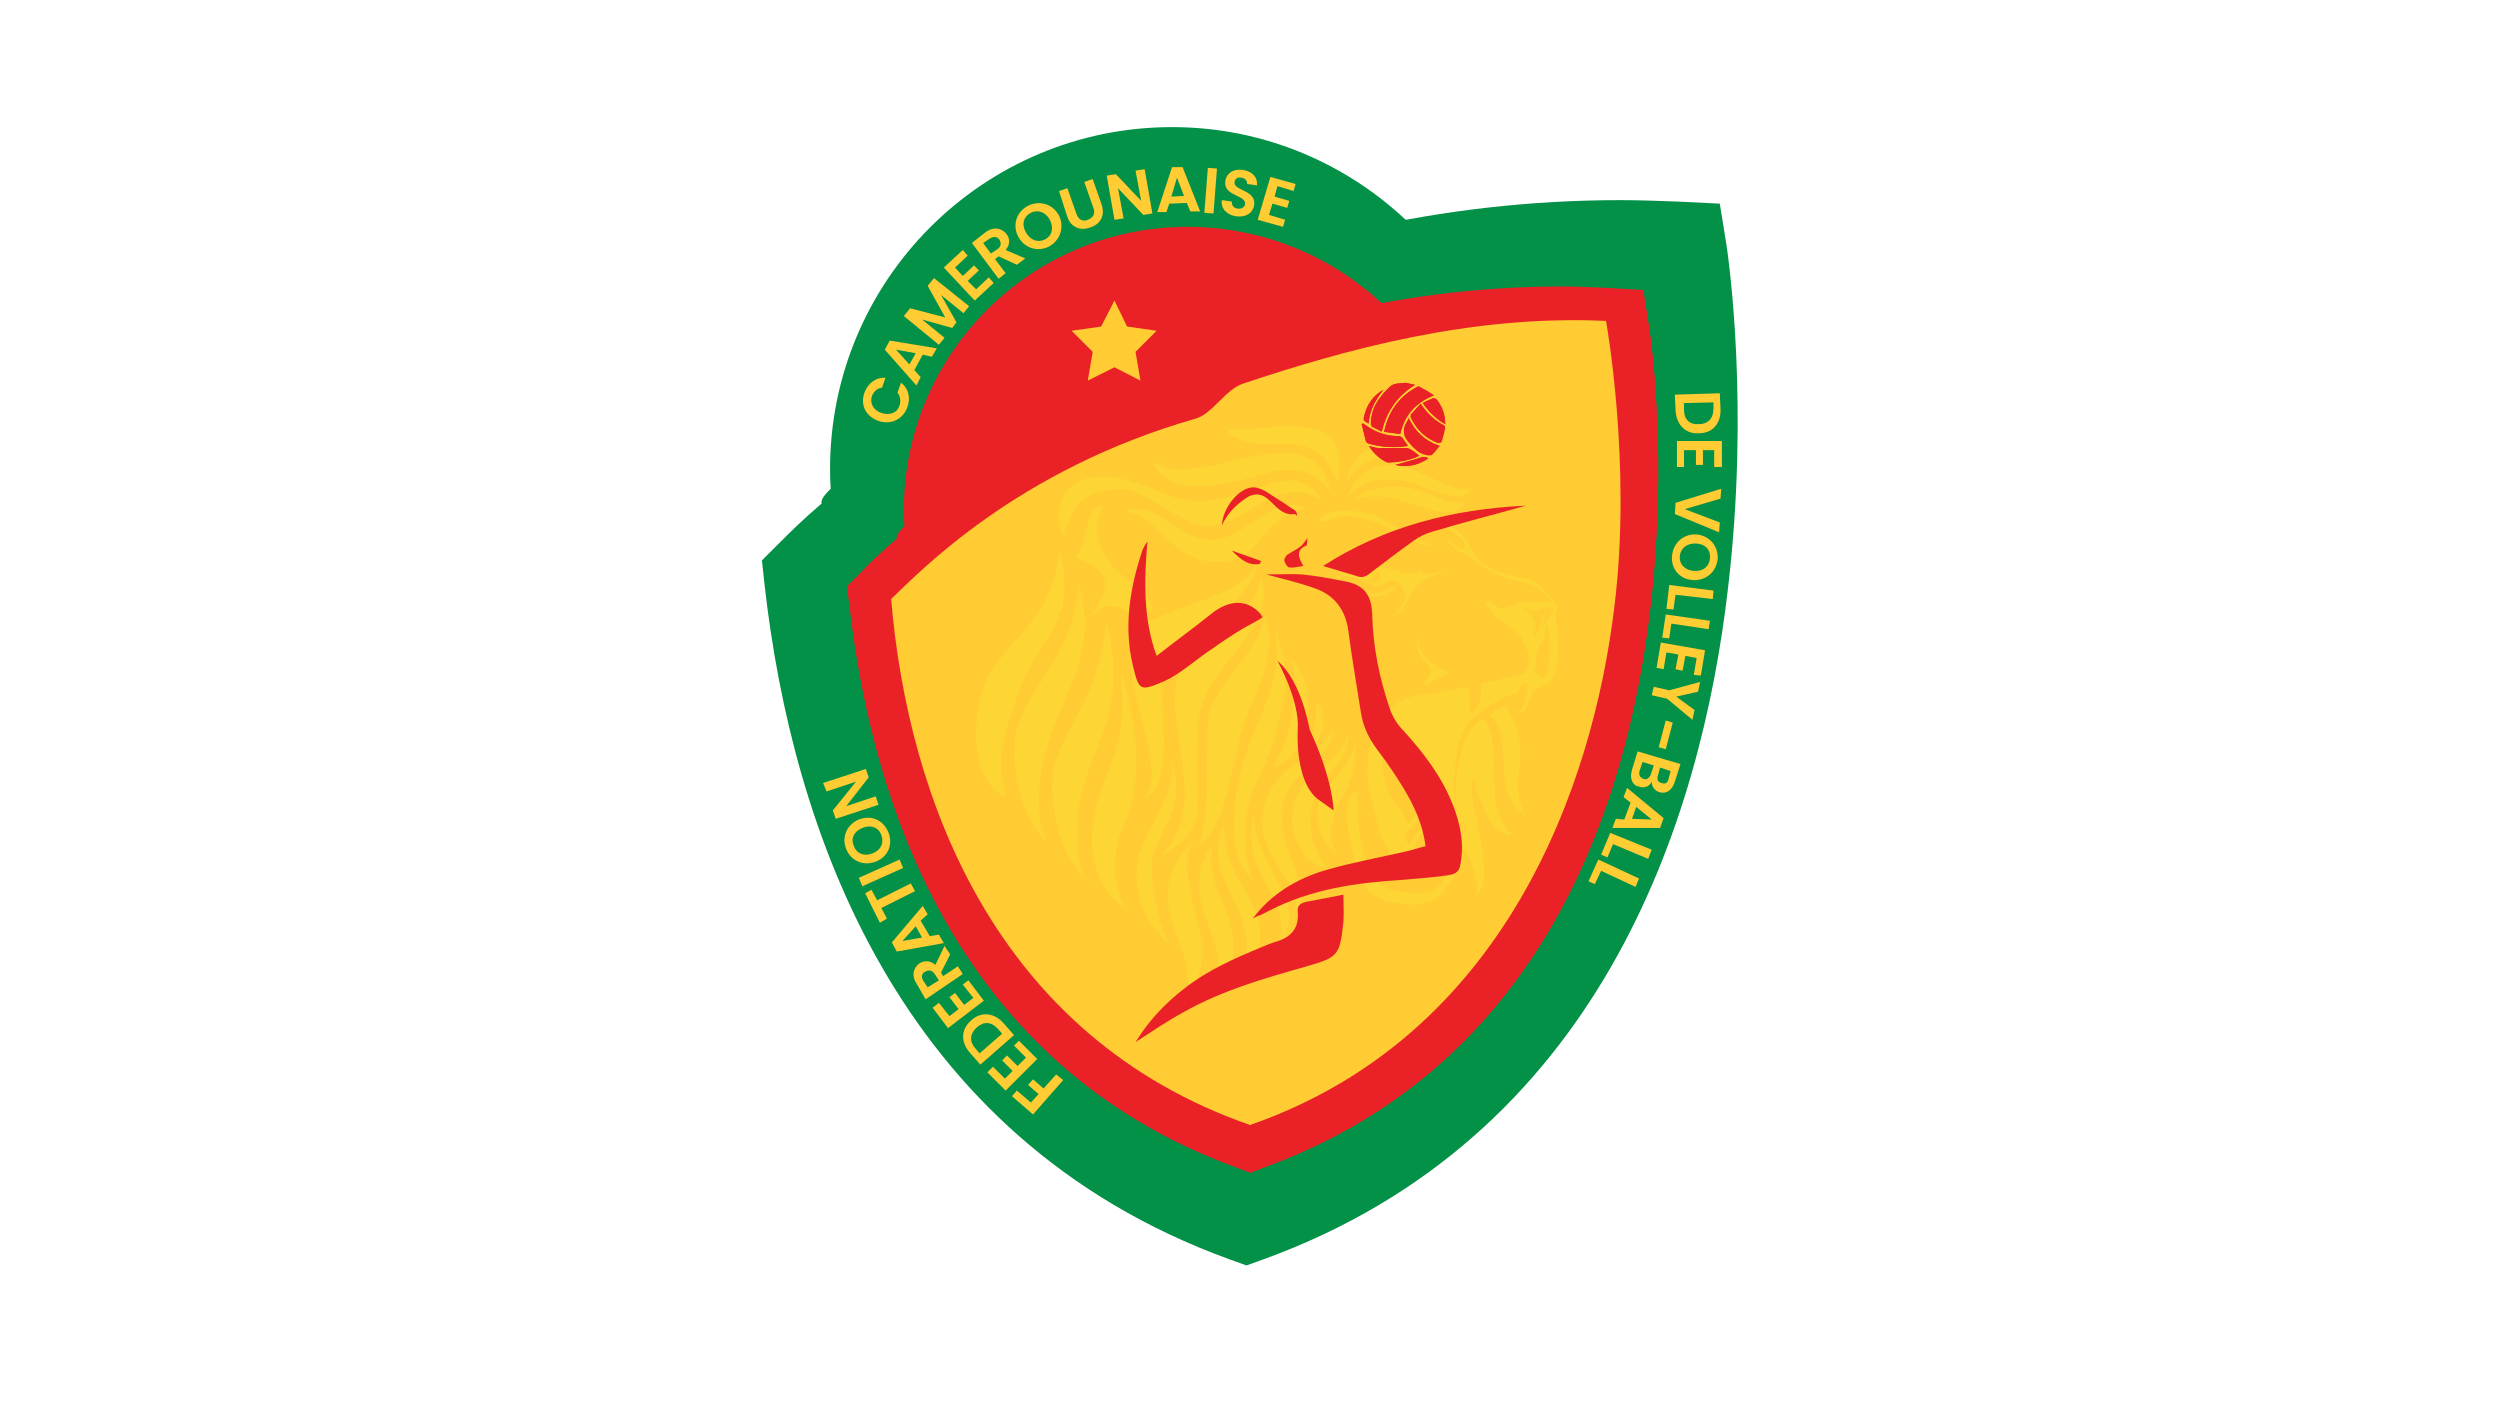 <?xml version="1.0" encoding="utf-8"?>
<!-- Generator: Adobe Illustrator 24.0.0, SVG Export Plug-In . SVG Version: 6.00 Build 0)  -->
<svg version="1.1" id="Layer_1" xmlns="http://www.w3.org/2000/svg" xmlns:xlink="http://www.w3.org/1999/xlink" x="0px" y="0px"
	 viewBox="0 0 356 200" style="enable-background:new 0 0 356 200;" xml:space="preserve">
<style type="text/css">
	.st0{fill:#039047;}
	.st1{fill:#EA2227;}
	.st2{fill:#FFCC33;}
	.st3{opacity:0.3;}
	.st4{fill:#F7EC37;}
	.st5{display:none;fill:#EA2227;}
</style>
<g>
	<g>
		<g>
			<g>
				<path class="st0" d="M245.9,35.2l-1-6.2l-6.1-0.3c-2.7-0.1-5.4-0.2-8.1-0.2c-12.5,0-25,1.4-37.3,4.2c-9.3,1.2-77.9,33.9-76.4,39
					c-2.7,2.3-4.6,4.2-5.9,5.5l-2.6,2.6l0.4,3.7c3.9,34.2,18.6,78.5,66.1,95.8l2.5,0.9l2.5-0.9c47.5-17.3,62.2-61.7,66.1-95.8
					C249.1,57.9,246.2,37.4,245.9,35.2z"/>
			</g>
			<path class="st0" d="M118.4,71.4c-0.1-1.5-0.2-3-0.2-4.6c0-26.9,21.8-48.7,48.7-48.7c13.2,0,25.2,5.3,34,13.9L118.4,71.4z"/>
		</g>
		<g>
			<g>
				<path class="st1" d="M234.8,46.4l-0.8-5.1L229,41c-2.2-0.1-4.5-0.2-6.8-0.2c-10.4,0-20.8,1.2-31,3.5c-7.7,1-64.7,28.1-63.5,32.4
					c-2.2,1.9-3.9,3.5-4.9,4.6l-2.2,2.2l0.4,3.1c3.3,28.4,15.5,65.2,54.9,79.6l2.1,0.8l2.1-0.8c39.4-14.4,51.6-51.2,54.9-79.6
					C237.5,65.3,235.1,48.3,234.8,46.4z"/>
			</g>
			<path class="st1" d="M128.9,76.5c-0.1-1.3-0.2-2.5-0.2-3.8c0-22.3,18.1-40.4,40.4-40.4c11,0,21,4.4,28.3,11.5L128.9,76.5z"/>
		</g>
		<path class="st1" d="M235,86.6c-3.3,28.4-15.5,65.2-54.9,79.6L178,167l0-3.4l53.2-119.1l2.8-3.1l0.8,5.1
			C235.1,48.3,237.5,65.3,235,86.6z"/>
		<path class="st2" d="M229.9,86.3c-3.1,25.9-15.7,61.3-51.9,73.9c-36.2-12.6-48.7-46.4-51.1-74.9c3.9-3.7,17.8-18.4,43.4-25.7
			c2.4-0.7,4.2-4.2,6.8-5c14.4-4.8,32.3-9.8,51.6-8.9C228.7,45.7,232.4,66.1,229.9,86.3z"/>
		<g>
			<g>
				<path class="st2" d="M147.1,158.7l-3-2.6l0.7-0.8l2,1.7l1.1-1.2l-1.5-1.3l0.7-0.8l1.5,1.3l1.8-2l1,0.8L147.1,158.7z"/>
				<path class="st2" d="M141.4,151.9l1.7,1.7l1.1-1.1l-1.5-1.5l0.7-0.7l1.5,1.5l1.2-1.2l-1.7-1.7l0.7-0.7l2.6,2.6l-4.5,4.5
					l-2.6-2.6L141.4,151.9z"/>
				<path class="st2" d="M138.3,145.3c1.4-1.3,3.3-1.1,4.6,0.4l1.5,1.7l-4.8,4.2l-1.5-1.7C136.8,148.4,136.8,146.6,138.3,145.3z
					 M142.1,146.5c-0.9-1-2-1.1-3-0.2c-1,0.9-1.1,2-0.2,3l0.6,0.7l3.2-2.8L142.1,146.5z"/>
				<path class="st2" d="M133.7,142.8l1.5,1.9l1.3-1l-1.3-1.7l0.8-0.6l1.3,1.7l1.3-1l-1.5-1.9l0.8-0.6l2.2,2.9l-5.1,3.9l-2.2-2.9
					L133.7,142.8z"/>
				<path class="st2" d="M130.6,140.2c-0.9-1.3-0.5-2.4,0.3-3c0.6-0.4,1.5-0.5,2.3,0.2l1.3-2.7l0.8,1.2l-1.3,2.6l0.3,0.5l2.1-1.4
					l0.7,1.1l-5.3,3.6L130.6,140.2z M131.5,139.7l0.6,0.9l1.6-1l-0.6-0.9c-0.4-0.6-0.9-0.6-1.4-0.3
					C131.3,138.6,131.1,139.1,131.5,139.7z"/>
				<path class="st2" d="M131.1,131.1l1.3,2.2l1.3-0.2l0.7,1.2l-6.7,1.2l-0.7-1.3l4.4-5.2l0.7,1.2L131.1,131.1z M128.5,134l2.8-0.5
					l-0.9-1.6L128.5,134z"/>
				<path class="st2" d="M125.3,131.4l-2.1-4.2l0.9-0.5l0.8,1.5l4.8-2.4l0.6,1.1l-4.8,2.4l0.8,1.5L125.3,131.4z"/>
				<path class="st2" d="M122.8,126.2l-0.5-1.2l5.8-2.6l0.5,1.2L122.8,126.2z"/>
				<path class="st2" d="M126.5,118.5c0.7,1.7,0,3.5-1.8,4.2c-1.8,0.7-3.6-0.2-4.2-1.8c-0.7-1.7,0.1-3.5,1.8-4.2
					C124.1,116,125.8,116.8,126.5,118.5z M125.5,118.9c-0.4-1.1-1.5-1.5-2.7-1c-1.2,0.5-1.7,1.5-1.2,2.6c0.4,1.1,1.5,1.5,2.7,1
					S125.9,120,125.5,118.9z"/>
				<path class="st2" d="M117.2,111.5l6.1-2l0.4,1.2l-3.2,4.1l4.2-1.4l0.4,1.2l-6.1,2l-0.4-1.2l3.3-4.1l-4.2,1.4L117.2,111.5z"/>
				<path class="st2" d="M241.9,61.7c-1.9,0.1-3.2-1.2-3.3-3.3l-0.1-2.2l6.4-0.2l0.1,2.2C245.1,60.3,243.9,61.7,241.9,61.7z
					 M239.8,58.4c0,1.3,0.8,2.1,2.1,2c1.3,0,2.1-0.8,2.1-2.2l0-0.9l-4.2,0.1L239.8,58.4z"/>
				<path class="st2" d="M244.1,66.5l0-2.4l-1.6,0l0,2.1l-1,0l0-2.1l-1.7,0l0,2.4l-1,0l0-3.7l6.4,0l0,3.7L244.1,66.5z"/>
				<path class="st2" d="M244.9,74.4l-0.1,1.4l-6.3-2.6l0.1-1.6l6.5-2l-0.1,1.4l-5.1,1.5L244.9,74.4z"/>
				<path class="st2" d="M238.1,79.1c0.2-1.8,1.6-3.1,3.5-3c1.9,0.2,3.1,1.7,3,3.5c-0.2,1.8-1.6,3.1-3.5,3
					C239.1,82.5,237.9,80.9,238.1,79.1z M239.2,79.2c-0.1,1.1,0.7,2,2,2.1c1.3,0.1,2.2-0.6,2.3-1.8c0.1-1.2-0.6-2-1.9-2.1
					C240.2,77.3,239.3,78.1,239.2,79.2z"/>
				<path class="st2" d="M243.9,85.3l-5.3-0.6l-0.3,2.1l-1-0.1l0.4-3.4l6.3,0.8L243.9,85.3z"/>
				<path class="st2" d="M243.3,89.6l-5.3-0.8l-0.3,2.1l-1-0.1l0.5-3.3l6.3,0.9L243.3,89.6z"/>
				<path class="st2" d="M241.2,96.1l0.4-2.4l-1.6-0.3l-0.4,2.1l-1-0.2l0.4-2.1l-1.7-0.3l-0.4,2.4l-1-0.2l0.6-3.6l6.3,1.1l-0.6,3.6
					L241.2,96.1z"/>
				<path class="st2" d="M242.1,97.1l-0.3,1.4l-3.1,0.7l2.6,1.9l-0.3,1.4l-3.6-3l-2.2-0.5l0.3-1.2l2.2,0.5L242.1,97.1z"/>
				<path class="st2" d="M238.2,102.9l-1,3.8l-1-0.3l1-3.8L238.2,102.9z"/>
				<path class="st2" d="M232.4,109.6l0.8-2.6l6.1,1.8l-0.8,2.5c-0.4,1.3-1.3,1.8-2.2,1.5c-0.7-0.2-1.1-0.8-1.1-1.5
					c-0.3,0.7-1.1,1-1.8,0.7C232.5,111.9,232,110.9,232.4,109.6z M235.1,110.2l0.4-1.2l-1.6-0.5l-0.4,1.2c-0.2,0.6,0,1,0.5,1.2
					C234.5,111.1,234.9,110.8,235.1,110.2z M237.6,110.9l0.3-1.1l-1.5-0.5l-0.3,1.1c-0.2,0.6,0,1,0.5,1.1
					C237.1,111.7,237.5,111.5,237.6,110.9z"/>
				<path class="st2" d="M231.3,116.7l0.9-2.4l-1-0.8l0.5-1.3l5.2,4.3l-0.5,1.4l-6.8,0l0.5-1.3L231.3,116.7z M235.2,116.7l-2.2-1.8
					l-0.6,1.7L235.2,116.7z"/>
				<path class="st2" d="M234.7,122.3l-5-2.1l-0.8,1.9l-0.9-0.4l1.3-3.1l5.9,2.4L234.7,122.3z"/>
				<path class="st2" d="M232.9,126.3L228,124l-0.9,1.9l-0.9-0.4l1.4-3.1l5.8,2.7L232.9,126.3z"/>
			</g>
			<g>
				<path class="st2" d="M123.1,55.9c0.5-1.3,1.6-2.2,3-2.1l-0.5,1.4c-0.7,0.1-1.1,0.5-1.4,1.1c-0.4,1,0.1,2.1,1.3,2.5
					c1.2,0.4,2.3,0,2.6-1.1c0.2-0.6,0.1-1.3-0.3-1.8l0.5-1.4c1.1,0.8,1.4,2.2,0.9,3.5c-0.6,1.7-2.4,2.6-4.2,1.9
					S122.5,57.6,123.1,55.9z"/>
				<path class="st2" d="M131.4,50.5l-1.2,2.2l0.9,1l-0.6,1.2l-4.5-5.1l0.7-1.3l6.7,1.1l-0.7,1.2L131.4,50.5z M127.6,49.8l1.9,2.1
					l0.9-1.6L127.6,49.8z"/>
				<path class="st2" d="M128.7,45l0.9-1.1l5,1.3l-2.5-4.5l0.9-1.1l5,4l-0.8,1l-3.2-2.6l2.2,3.9l-0.6,0.8l-4.3-1.2l3.2,2.6l-0.8,1
					L128.7,45z"/>
				<path class="st2" d="M137.8,36.4l-1.8,1.7l1.1,1.2l1.6-1.5l0.7,0.7l-1.6,1.5l1.2,1.2l1.8-1.7l0.7,0.8l-2.7,2.5l-4.4-4.7l2.7-2.5
					L137.8,36.4z"/>
				<path class="st2" d="M140.3,33.1c1.2-0.9,2.4-0.6,3,0.2c0.5,0.6,0.6,1.5-0.1,2.3l2.8,1.2l-1.2,0.9l-2.6-1.2l-0.5,0.4l1.5,2
					l-1,0.8l-3.8-5.1L140.3,33.1z M140.9,34l-0.9,0.6l1.1,1.5l0.9-0.6c0.6-0.4,0.6-0.9,0.3-1.4C142,33.7,141.5,33.6,140.9,34z"/>
				<path class="st2" d="M149.4,35.1c-1.6,0.8-3.5,0.3-4.4-1.4c-0.9-1.7-0.2-3.6,1.4-4.4c1.6-0.8,3.5-0.3,4.4,1.4
					C151.6,32.3,151,34.2,149.4,35.1z M148.8,34.1c1-0.5,1.3-1.6,0.7-2.8c-0.6-1.1-1.7-1.5-2.7-1c-1,0.5-1.4,1.6-0.7,2.8
					C146.7,34.2,147.8,34.6,148.8,34.1z"/>
				<path class="st2" d="M150.8,27.2l1.2-0.4l1.3,3.7c0.3,0.8,0.9,1.1,1.6,0.8c0.8-0.3,1.1-0.9,0.8-1.7l-1.3-3.7l1.2-0.4l1.3,3.7
					c0.5,1.6-0.3,2.8-1.7,3.2c-1.3,0.5-2.7,0-3.2-1.5L150.8,27.2z"/>
				<path class="st2" d="M163,24.1l1.1,6.3l-1.3,0.2l-3.6-3.8l0.8,4.3l-1.3,0.2l-1.1-6.3l1.3-0.2l3.6,3.8l-0.8-4.3L163,24.1z"/>
				<path class="st2" d="M169,28.9l-2.5,0.1l-0.4,1.2l-1.3,0l2.1-6.4l1.5,0l2.5,6.3l-1.4,0L169,28.9z M167.6,25.3l-0.8,2.7l1.8-0.1
					L167.6,25.3z"/>
				<path class="st2" d="M172,23.9l1.3,0.1l-0.5,6.4l-1.3-0.1L172,23.9z"/>
				<path class="st2" d="M176,30.8c-1.3-0.2-2.2-1.1-2-2.3l1.4,0.2c0,0.5,0.2,0.9,0.8,1c0.6,0.1,1-0.2,1.1-0.6
					c0.2-1.4-3.2-1.1-2.8-3.4c0.2-1.1,1.2-1.7,2.5-1.5c1.3,0.2,2.1,1,2,2.2l-1.4-0.2c0-0.4-0.2-0.8-0.8-0.9c-0.5-0.1-0.9,0.1-1,0.6
					c-0.2,1.3,3.1,1.1,2.8,3.3C178.4,30.3,177.5,31,176,30.8z"/>
				<path class="st2" d="M184.2,27.2l-2.3-0.7l-0.4,1.5l2.1,0.6l-0.3,1l-2.1-0.6l-0.5,1.6l2.3,0.7l-0.3,1l-3.6-1l1.8-6.1l3.6,1
					L184.2,27.2z"/>
			</g>
		</g>
	</g>
	<g class="st3">
		<path class="st4" d="M155.5,87.6l0.3-0.2c1.3-1.1,2.2-1.5,4.1-0.7c1.5,0.7,1.5,1.8,1.5,2.6c0.1-0.1,0.1-0.2,0.2-0.3
			c0.3-0.4,0.6-0.8,1-1.2c0.5-0.4,1-0.8,1.4-1c0-1-0.6-1.8-1.4-2.5c-0.3-0.3-0.7-0.6-1-0.9c-0.8-0.7-1.8-1.4-2.6-2.2
			c-2.3-2.3-4-5.8-1.9-9.1c-0.5,0-0.9,0.2-1.2,0.5c-1.2,1.1-1.3,4-2,5.7c-0.2,0.5-0.5,0.9-0.8,1.1c0.3,0.1,0.6,0.2,0.8,0.3
			c0.8,0.4,1.5,0.8,2,1.1c2.7,2,1.1,4.2,0,6.2C155.7,87.3,155.6,87.4,155.5,87.6z"/>
		<path class="st4" d="M166.4,94.5c0.9-1.8,2.5-3.2,4.4-4.7l0.2-0.1c0.2-0.2,0.4-0.3,0.6-0.5c0.2-0.1,0.4-0.3,0.5-0.4
			c1.1-0.8,2.3-1.9,3.5-3c0.6-0.6,1.2-1.2,1.7-1.9c0.9-1.2,1.5-2.4,1.7-3.5c0-0.2,0-0.4,0-0.6c0,0,0,0.1,0,0.1
			c-0.3,1-0.9,1.8-1.7,2.5c-0.5,0.4-1,0.8-1.7,1.2c-1,0.6-2.2,1.1-3.5,1.6c-0.4,0.1-0.8,0.3-1.2,0.4l-0.2,0.1
			c-1.5,0.5-3.1,1.1-4.4,1.6c-1.6,0.6-3,1.3-3.9,2c0,0,0,0-0.1,0c-0.5,0.4-0.8,0.9-1,1.5c-0.6,1.6-0.4,3.7,0,6c0.3,1.4,0.7,3,1,4.5
			c1.3,5.2,2.8,10.4,0.5,12.3c4.7-0.9,2.2-13.3,2.7-16.8C165.8,96.1,166,95.3,166.4,94.5z"/>
		<path class="st4" d="M175.6,62.1c0.5,0.4,1.1,0.6,1.7,0.8c0.5,0.1,1.1,0.2,1.7,0.3c0.4,0,0.8,0,1.3,0c0.6,0,1.2,0,1.9,0
			c1,0,2,0,3,0.2c0.3,0,0.5,0.1,0.7,0.2c0.8,0.2,1.5,0.6,2.1,1.1c0.3,0.2,0.6,0.5,0.8,0.9c0.6,0.8,1.2,1.9,1.6,3.3
			c0.9-4,0.1-6.1-1.6-7.1c-0.3-0.2-0.5-0.3-0.8-0.4c-0.6-0.3-1.4-0.4-2.1-0.5c-0.2,0-0.5-0.1-0.7-0.1c-1-0.1-2,0-3,0
			c-0.6,0-1.2,0.1-1.9,0.1c-0.4,0-0.8,0.1-1.3,0.1c-0.6,0.1-1.1,0.1-1.7,0.1c-0.6,0-1.2,0-1.7,0c-0.5,0-0.9-0.1-1.2-0.2
			C174.8,61.4,175.2,61.8,175.6,62.1z"/>
		<path class="st4" d="M185.1,105.8c0.3-0.6,0.6-1.3,0.7-2c0.6-2.1,0.6-4.6,0-6.6c-0.2-0.6-0.4-1.2-0.7-1.8
			c-0.4-0.6-0.8-1.2-1.3-1.6c1.3,3.8,0.2,10.2-1.7,14c-0.3,0.6-0.6,1.1-0.9,1.5c0.3-0.1,0.6-0.2,0.9-0.3
			C183.4,108.3,184.4,107.2,185.1,105.8z"/>
		<path class="st4" d="M166.4,120.6c-0.3,0.4-0.7,0.7-1,1.1c0.4-0.1,0.7-0.3,1-0.5c2.6-1.4,4.4-4,4.2-6.9c-0.3-4.2-0.3-8.8,0.2-12.7
			c0-0.2,0.1-0.3,0.1-0.5c0-0.2,0.1-0.4,0.2-0.6c0.3-0.8,0.7-1.7,1.2-2.6c0.9-1.6,2.2-3.3,3.5-4.9c0.6-0.8,1.1-1.5,1.7-2.3
			c0.7-1,1.2-1.9,1.7-2.9c0.8-1.9,1.1-3.7,0.3-5.5c0,0.5-0.1,1-0.3,1.4c-0.3,1-0.9,1.8-1.7,2.7c-0.5,0.5-1.1,1.1-1.7,1.6
			c-1.1,0.9-2.3,1.8-3.5,2.7c-0.4,0.3-0.8,0.6-1.2,1l-0.2,0.1c-1.3,1.1-2.3,2.3-2.9,3.8C165.2,101.9,172,113.8,166.4,120.6z"/>
		<path class="st4" d="M188,104.7c0.5-1.1,0.6-2.6,0-3.9c-0.1-0.3-0.3-0.6-0.6-0.9c0.2,2-0.2,4.9-1.6,6.7c-0.1,0.2-0.3,0.4-0.4,0.5
			c0.1,0,0.3-0.1,0.4-0.1C186.7,106.5,187.5,105.7,188,104.7z"/>
		<path class="st4" d="M171,120.1c0.4-0.3,0.8-0.7,1.2-1.2c1.7-2.3,2.7-6.3,3.5-10.1c0.3-1.3,0.6-2.6,0.8-3.7
			c0.2-0.9,0.5-1.8,0.8-2.6c0.5-1.4,1.1-2.7,1.7-4.1c0.5-1.2,1-2.4,1.3-3.7c0.5-1.9,0.6-4.1,0-6.7c-0.1-0.2-0.1-0.5-0.2-0.7
			c-0.1,1.3-0.5,2.4-1.1,3.5c-0.5,0.9-1,1.8-1.7,2.7c-0.5,0.7-1.1,1.5-1.7,2.2c-1.6,2-3,4.1-3.5,6.4c0,0.3-0.1,0.5-0.1,0.8
			c-0.3,3.2,0.3,13.3-1.1,16.7c0,0.1-0.1,0.2-0.2,0.3c-0.1,0.2-0.2,0.3-0.3,0.4c0.1-0.1,0.2-0.1,0.3-0.2
			C170.9,120.1,171,120.1,171,120.1z"/>
		<path class="st4" d="M162.5,73.5c1.3,0.9,2.5,2.2,3.9,3.4c1.3,1.2,2.8,2.3,4.4,2.8c0.1,0,0.1,0,0.2,0c0.2,0.1,0.5,0.1,0.8,0.2
			c0.1,0,0.3,0,0.4,0.1c1.4,0.1,2.5,0,3.5-0.3c0.6-0.2,1.2-0.5,1.7-0.8c0.6-0.4,1.2-1,1.7-1.6c0.4-0.5,0.8-1,1.3-1.5
			c0.6-0.7,1.1-1.3,1.9-1.9c0.8-0.6,1.8-1.1,3-1.3c0.2,0,0.5-0.1,0.7-0.1c0.1,0,0.2,0,0.3,0c-0.1-0.1-0.2-0.1-0.3-0.1
			c-0.3-0.1-0.5-0.2-0.7-0.3c-1-0.3-2-0.2-3,0.1c-0.6,0.2-1.2,0.5-1.9,0.9c-0.4,0.2-0.8,0.5-1.3,0.8c-0.6,0.4-1.1,0.7-1.7,1.1
			c-0.6,0.4-1.1,0.7-1.7,1c-0.9,0.5-1.9,0.8-2.8,0.9c-0.2,0-0.4,0-0.6,0c-0.4,0-0.8-0.1-1.2-0.2c-0.1,0-0.1,0-0.2,0
			c-1.6-0.4-3-1.5-4.4-2.4c-1.2-0.8-2.4-1.5-3.9-1.7c-0.3,0-0.7-0.1-1-0.1c-0.5,0-1.1,0.1-1.6,0.3c0.6,0,1.1,0.2,1.6,0.4
			C161.9,73,162.2,73.2,162.5,73.5z"/>
		<path class="st4" d="M195.3,65.5c0.1,0,0.2-0.1,0.4-0.1c1.4-0.4,2.9-0.4,4.3,0c0.7,0.2,1.4,0.5,2.1,1c-0.5-0.9-1.2-1.6-2.1-2.1
			c-1.3-0.7-2.9-0.9-4.3-0.5c-0.1,0-0.2,0.1-0.4,0.1c-1.3,0.5-2.5,1.4-3.1,3c-0.2,0.5-0.4,1.1-0.4,1.8c0.1-0.2,0.3-0.5,0.4-0.7
			C193,66.7,194.1,66,195.3,65.5z"/>
		<path class="st4" d="M188.4,73.4c-0.2,0.3-0.4,0.4-0.4,0.6v0.2c0.1,0.1,0.4,0.1,0.8,0c0.3-0.1,0.8-0.2,1.1-0.4
			c0.6-0.2,1.2-0.3,1.7-0.3c0.2,0,0.4,0,0.5,0c1.1,0,2,0.3,2.6,0.5c0.2,0,0.3,0.1,0.5,0.1c0.1,0,0.2,0.1,0.4,0.1
			c1.6,0.6,2.9,1.5,4.3,2.2c0.7,0.4,1.5,0.7,2.2,1c0.7,0.2,1.5,0.3,2.3,0.3c-0.8-0.2-1.6-0.5-2.3-0.8c-0.8-0.4-1.5-0.8-2.2-1.2
			c-1.4-0.9-2.8-1.8-4.3-2.3l0,0c-0.1,0-0.2-0.1-0.3-0.1c-0.7-0.2-1.9-0.5-3.1-0.6c-0.1,0-0.2,0-0.3,0c-0.1,0-0.1,0-0.2,0
			c-1.1,0-2.2,0.1-2.9,0.5C188.6,73.2,188.5,73.3,188.4,73.4z"/>
		<path class="st4" d="M196.3,66.4c-0.2,0.1-0.4,0.1-0.6,0.2c-0.1,0-0.2,0.1-0.4,0.2c-1.3,0.6-2.5,1.8-3.1,3.1
			c-0.1,0.3-0.3,0.6-0.3,1c0.1-0.1,0.2-0.3,0.3-0.4c1-1,2-1.6,3.1-1.9c0.1,0,0.2-0.1,0.4-0.1c0.9-0.2,1.9-0.2,2.8-0.2
			c0.5,0,1,0.1,1.5,0.2c0.7,0.2,1.5,0.4,2.2,0.7c0.9,0.3,1.7,0.7,2.6,0.9c1.1,0.4,2.2,0.6,3,0.6c0.8-0.1,1.4-0.4,1.8-1.3
			c-0.5,0.2-1.1,0.3-1.8,0.2c-0.9-0.1-1.9-0.6-3-1.1c-0.8-0.4-1.7-0.8-2.6-1.2c-0.7-0.3-1.5-0.6-2.2-0.8
			C198.8,66.2,197.5,66.1,196.3,66.4z"/>
		<path class="st4" d="M179,111.2c0.4-1,0.9-1.9,1.3-2.8c0.4-0.8,0.7-1.6,0.9-2.4c0.4-1.3,0.7-2.5,1-3.6c1.1-4.3,1.3-7.1,0-11
			c-0.2-0.5-0.4-1.1-0.6-1.7c0.6,4.1-0.2,7.6-1.3,10.4c-0.3,0.8-0.6,1.5-0.9,2.2c-0.1,0.2-0.2,0.5-0.3,0.7c-0.5,1.2-1.1,2.7-1.7,4.5
			c-0.8,2.6-1.5,5.7-1.7,8.6c0,0.8,0,1.5,0,2.2c0.1,2.2,0.6,4.2,1.7,5.9c0.3,0.4,0.6,0.9,1,1.3c-0.5-1.4-0.8-2.7-1-3.9
			c-0.2-1.7-0.2-3.3,0-4.8C177.6,114.7,178.3,112.9,179,111.2z"/>
		<path class="st4" d="M198.7,83.8c-0.2-0.3-0.7-0.2-1,0c-0.7,0.4-1.4,0.6-2,0.7c-0.1,0-0.2,0-0.4,0c-0.4,0-0.8-0.1-1.1-0.3
			c-0.4-0.2-1.3-0.6-2-1.2c-0.1,0-0.1-0.1-0.2-0.1c0.1,0.1,0.1,0.1,0.2,0.2c0.5,0.7,0.9,0.9,1.3,1.2c0.6,0.4,1.1,0.6,1.9,0.7
			c0.1,0,0.2,0,0.4,0c0.1,0,0.3,0,0.4,0c0.9-0.1,1.4-0.8,2.1-0.8C198.4,84,198.9,84.1,198.7,83.8z"/>
		<path class="st4" d="M204,81.6c-0.4,0.1-2.1,0.5-1.5-0.5c-0.1,0.1-0.2,0.1-0.3,0.2c-0.7,0.4-1.4,0.4-2.2,0.3c-1.5-0.3-3-1-4.3-0.9
			c-0.1,0-0.2,0-0.4,0.1c-0.2,0-0.3,0.1-0.5,0.2c-0.7,0.4-1.4,0.6-2.3,0.6c-0.1,0-0.2,0-0.3,0c-0.2,0-0.4,0-0.5,0
			c-0.6,0.1-0.9,0.3-1.8,0.9c0.7-0.2,1.3-0.4,1.8-0.4c0.2,0,0.4,0,0.5,0c1.2,0.1,1.7,0.7,3.1,1.2c0.1,0,0.2,0.1,0.4,0.1l0,0
			c1.5,0.3,2.3-1.6,3.7-0.1c0.3,0.3,0.5,0.7,0.6,1c0.1,0.3,0.1,0.7,0,1c0,0.2-0.1,0.4-0.2,0.6c-0.4,0.8-0.9,1.4-1.8,1.9
			c0.9-0.1,1.5-0.7,2-1.5c0.6-1,1.1-2.2,1.7-2.8c0.2-0.2,0.3-0.3,0.6-0.5c0.7-0.5,1.6-1,2.6-1.3c0.4-0.1,0.8-0.2,1.2-0.3
			c-0.4,0-0.8,0-1.2,0.1C204.5,81.5,204.2,81.5,204,81.6z M195.3,81.4C195.4,81.4,195.4,81.4,195.3,81.4c0.1,0,0.2,0,0.2,0
			c0.1,0.1,0,0.4-0.1,0.4c0,0,0,0-0.1,0C195,81.7,195,81.5,195.3,81.4z M196.3,82.7c-0.2,0.1-0.4,0.2-0.6,0.2c-0.1,0-0.2,0-0.4,0
			c-0.2-0.1-0.3-0.1-0.5-0.2c-0.1-0.1,0-0.1,0.1-0.1c0.1,0,0.3-0.1,0.4-0.2c0.1-0.1,0.3-0.2,0.4-0.3l0,0c0.1-0.1,0.2-0.4,0.2-0.5
			c0-0.2,0.4-0.2,0.5-0.1C196.7,81.7,196.6,82.5,196.3,82.7z"/>
		<path class="st4" d="M204.1,97c0.2-0.2,0.4-0.3,0.7-0.4c0.6-0.3,1.2-0.6,1.4-0.9c-0.5-0.2-0.9-0.4-1.4-0.7
			c-1.2-0.7-2.1-1.6-2.6-2.7c-0.2-0.5-0.3-1-0.2-1.5c0-0.1,0-0.2,0-0.2c0,0-0.2,0-0.2,0.3c-0.1,1.1,0.1,1.8,0.5,2.5
			c0.5,0.7,1.1,1.3,1.4,1.9c0.4,0.7-0.6,1.3-0.8,1.9C202.7,97.7,203.4,97.5,204.1,97z"/>
		<path class="st4" d="M204.8,70.9c-0.8-0.3-1.6-0.7-2.6-1c-0.4-0.1-0.9-0.3-1.4-0.4c-0.3-0.1-0.6-0.1-0.8-0.1
			c-1.5-0.2-3-0.1-4.3,0.3c-0.1,0-0.2,0.1-0.4,0.1c-1.1,0.3-2,0.8-2.6,1.4c0.9-0.3,1.8-0.4,2.6-0.5c0.1,0,0.2,0,0.4,0
			c1.5,0,2.9,0.3,4.3,0.7c0.8,0.2,1.5,0.5,2.2,0.7c0.9,0.3,1.8,0.5,2.6,0.7c1.2,0.2,2.2,0.2,3-0.3c0.4-0.2,0.7-0.5,1-0.9
			c-0.3,0-0.7,0-1,0C206.7,71.6,205.8,71.3,204.8,70.9z"/>
		<path class="st4" d="M188,122.1c-2.2-3.3-1.3-7.4-0.7-8.9c0.2-0.5,0.4-0.9,0.7-1.3c0.3-0.4,0.5-0.8,0.8-1.1
			c1.1-1.4,2.3-2.5,2.9-4.1c0.2-0.7,0.3-1.4,0.3-2.3c-0.1,0.3-0.2,0.5-0.3,0.8c-0.7,1.7-1.8,2.7-2.9,3.5c-0.3,0.2-0.5,0.4-0.8,0.6
			c-0.7,0.5-1.5,1.1-2.1,1.9c-0.3,0.3-0.5,0.6-0.7,1c-0.2,0.3-0.4,0.7-0.6,1.1c-1,2.2-0.7,5.4,0.6,7.6c0.2,0.4,0.5,0.7,0.7,1
			c0.6,0.7,1.3,1.2,2.1,1.4c0.3,0.1,0.5,0.1,0.8,0.2c0.1,0,0.2,0,0.3,0c-0.1-0.1-0.2-0.2-0.3-0.3C188.5,122.8,188.2,122.5,188,122.1
			z"/>
		<path class="st4" d="M166.4,68.3c1.2,0.7,2.8,0.9,4.4,0.9l0.2,0c0.4,0,0.8,0,1.2-0.1c1.2-0.1,2.4-0.3,3.5-0.5
			c0.6-0.1,1.1-0.3,1.7-0.4c0.6-0.2,1.2-0.3,1.7-0.5l0.1,0c0.4-0.1,0.8-0.2,1.1-0.3c0.6-0.2,1.2-0.3,1.9-0.4c1-0.1,2-0.1,3,0.1
			c0.3,0.1,0.5,0.1,0.7,0.2c0.7,0.2,1.5,0.6,2.1,1.2c0.3,0.2,0.6,0.5,0.8,0.8c0.2,0.3,0.5,0.5,0.7,0.8c-0.2-0.8-0.4-1.5-0.7-2.1
			c-0.2-0.5-0.5-1-0.8-1.3c-0.6-0.7-1.3-1.3-2.1-1.6c-0.2-0.1-0.5-0.2-0.7-0.3c-0.9-0.3-1.9-0.3-3-0.3c-0.6,0-1.2,0.1-1.9,0.2
			c-0.4,0.1-0.8,0.1-1.3,0.2c-0.5,0.1-1.1,0.2-1.7,0.3c-0.6,0.1-1.1,0.2-1.7,0.4c-1.2,0.3-2.3,0.6-3.5,0.8c-0.4,0.1-0.8,0.2-1.2,0.2
			l-0.2,0c-1.7,0.3-3.2,0.4-4.4,0.1c-0.8-0.2-1.5-0.5-2.1-1.1C164.7,66.9,165.4,67.8,166.4,68.3z"/>
		<path class="st4" d="M191.5,112.9c0.1-0.1,0.1-0.2,0.2-0.3c0.2-0.4,0.4-0.8,0.5-1.2c0.6-1.8,0.9-3.9,0.8-6c-0.1,1-0.4,1.8-0.8,2.5
			c-0.2,0.3-0.3,0.6-0.5,0.9c-0.9,1.4-2.1,2.5-2.9,3.5c-0.1,0.1-0.1,0.2-0.2,0.3c-0.3,0.4-0.5,0.8-0.6,1.2c-0.6,1.5-0.5,3.3,0,4.7
			c0.2,0.6,0.5,1.1,0.8,1.6c0.4,0.6,0.9,1,1.5,1.3C188.5,118.7,190.2,115,191.5,112.9z"/>
		<path class="st4" d="M178.7,129.6c-0.4-1-0.9-1.9-1.4-2.8c-0.6-1-1.2-1.9-1.7-3.1c-0.7-1.6-1.3-3.6-1.3-6.4
			c-1.9,4.3-0.3,7.4,1.3,10.7c0.1,0.3,0.3,0.5,0.4,0.8c0.6,1.2,1,2.4,1.3,3.7c0.3,1.5,0.3,3,0,4.6c-0.2,0.8-0.4,1.7-0.8,2.6
			c0.3-0.3,0.6-0.5,0.8-0.8c0.8-0.9,1.3-1.9,1.7-2.8c0.7-2,0.5-4.1,0-5.7C178.9,130.1,178.8,129.8,178.7,129.6z"/>
		<path class="st4" d="M182.1,125.8c-0.7-1.3-1.3-2.5-1.9-3.7c-0.5-1.2-1-2.4-1.3-3.7c-0.2-0.9-0.3-1.8-0.4-2.8
			c-0.6,2.7-0.4,5.1,0.4,7.4c0.3,1,0.8,1.9,1.3,2.8c0.2,0.4,0.5,0.9,0.8,1.3c0.3,0.4,0.8,1.4,1.1,2.7c0.4,1.4,0.5,3.2,0,5.2
			c-0.1,0.4-0.3,0.9-0.5,1.3c0.2-0.2,0.3-0.5,0.5-0.7c1.5-2.5,2-5.9,0.7-8.6C182.5,126.6,182.3,126.2,182.1,125.8z"/>
		<path class="st4" d="M221.8,86.4v-0.1c0-0.2-0.1-0.4-0.3-0.5c-0.6-0.4-1.2-1.2-1.8-1.9c-0.6-0.7-1.3-1.3-2-1.4l-0.8-0.2
			c-1.2-0.2-2.2-0.4-3-0.7c-0.7-0.2-1.4-0.6-2.3-1.1c-0.2-0.1-0.3-0.2-0.5-0.3c-1.2-0.8-1.5-2-2.1-3.1c-0.2-0.3-0.5-0.7-1-1.1
			c-0.9-0.8-2.1-1.5-3-2c-0.2-0.1-0.5-0.2-0.7-0.3c-0.3,0,0.1,0.4,0.7,0.7c0.4,0.3,0.8,0.5,1,0.7c0.8,0.6,1.5,1.1,2.1,1.7
			c0.1,0.1,0.2,0.3,0.3,0.4c0.3,0.4,0.2,1.2-0.3,1c-0.1,0-0.1,0-0.2-0.1c-0.6-0.3-1.3-1-1.8-1.3c-0.2,0.1,0,0.3,0.7,1
			c0.4,0.4,0.9,0.7,1.4,0.9l0.1,0.1c0.9,0.5,0.8,0.4,1.5,0.9c0.6,0.5,1.3,0.9,2,1.4c0.7,0.4,1.5,0.8,2.3,1.1
			c0.3,0.1,0.6,0.2,0.9,0.3c0.9,0.2,1.6,0.4,2.2,0.5c1.3,0.4,1.9,0.7,2.9,1.8c0.3,0.3,0.5,0.6,0.9,1c-0.3-0.1-0.6-0.1-0.9-0.1
			c-0.5,0-0.9,0.2-1.2,0.3c-0.8-0.2-1.3-0.2-1.7-0.2c-0.8,0-1.3,0.3-2.2,0.6c-0.2,0-0.5,0.1-0.8,0.2c-0.2,0-0.4,0-0.5,0
			c-0.8-0.2-1.3-1-1.8-1c-0.1,0-0.2,0-0.3,0.1c-0.2,0.1-0.2,0.2,0.3,0.7l0.1,0.1c0.6,0.7,1.3,1.6,1.6,1.8c0.2,0.1,0.4,0.3,0.6,0.4
			c0.6,0.5,1.1,0.9,1.7,1.3c0.5,0.3,1,1.2,1.3,2c0.2,0.4,0.3,0.7,0.4,1c0.4,0.9,0.1,2.2-0.4,2.7c-0.1,0.1-0.3,0.2-0.4,0.3l-2.6,0.6
			l-1.1,0.3c-0.1,0-0.7,0.1-1.1,0.2c-0.5,0.1-1,0.3-1.1,0.3c0.1,1.2-0.1,3.1-1,3.9c-0.3,0.3-0.6,0.2-0.6-0.2
			c0.1-1.3-0.2-2.9-0.3-3.3c-0.2,0-0.4,0-0.6,0.1c-0.7,0.1-1.7,0.4-3,0.6c-0.3,0.1-0.6,0.1-0.9,0.2c-0.6,0.1-1.1,0.1-1.6,0.2
			c-0.8,0.1-1.6,0.2-2.2,0.4c-0.2,0.1-0.4,0.1-0.6,0.2c-1.1,0.4-2,1.2-2.7,1.8c-0.4,0.4-0.8,0.9-1.1,1.5c-0.1,0.2-0.2,0.5-0.4,0.7
			c-0.8,1.9-1.2,4.4-1.2,6.5c0,2.1,0.7,4.1,1.2,6.1c0,0.2,0.1,0.3,0.1,0.5c0.1,0.3,0.1,0.6,0.2,1c0.7,2.4,2.2,5.7,4.3,6.6
			c0.2,0.1,0.5,0.2,0.8,0.2c0.5,0.1,1,0,1.5-0.2c0.8-0.2,1.5-0.6,2.3-0.6c0.1,0,0.2,0,0.2,0c0.7,0.1,1,0.2,1.2,0.3
			c-0.5,0.7-0.8,1.3-1.2,1.8c-0.8,1-1.5,1.4-2.6,1.5c-0.6,0-1.2,0-2.1-0.1l-0.2,0c-2.1-0.2-3.4-0.7-4.3-1.6
			c-0.1-0.1-0.2-0.3-0.4-0.4c-1-1.2-1.4-3.1-2-5.9c-0.4-1.6-0.6-4.9-0.4-6.6c0-0.1-0.4,0.1-0.7,0.5c-0.2,0.2-0.4,0.5-0.5,0.8
			c-0.1,0.1-0.1,0.2-0.2,0.4c-0.2,1.2-0.1,2.8,0.2,4.5c0.1,0.8,0.3,1.6,0.5,2.4c0.5,2.1,1.3,4,1.9,5.1c0.3,0.5,0.7,0.9,1.3,1.3
			c0.1,0.1,0.2,0.1,0.4,0.2c1.2,0.6,2.8,0.9,4.3,1c0.8,0,1.6,0,2.2-0.2c0.3-0.1,0.6-0.1,0.9-0.2c0.7-0.2,1.2-0.6,1.6-1.1
			c0.9-1,1.6-2.4,2.6-3.3c0.2-0.1,0.4-0.3,0.5-0.8c0-0.1,0-0.2,0-0.4c0-0.3,0-0.5,0-0.8c-0.1-0.9-0.5-1.7-0.5-2.8
			c0.1-0.2,0.3-0.5,0.5-0.8c0.4-0.6,0.7-1.2,0.8-1.4c0.2-0.4-0.2-0.9-0.6-0.7c-0.1,0-0.2,0.1-0.3,0.1c-0.3,0.1-0.5,0.3-0.8,0.4
			c-0.4-1.8-0.3-4.2-0.3-5.9c0.1-2.4,0.3-4.3,1.1-6.2c0-0.1,0.1-0.2,0.1-0.3c0.2-1,1.7-2.5,3.5-3.7c0.8-0.5,1.6-1,2.3-1.3
			c0.8-0.4,1.5-0.6,2-0.6c0.1,0.6,0,1.6,0.1,2.2c0,0.7,0.6,0.6,0.9,0.1c0,0,0.1-0.1,0.1-0.1c0.4-0.7,0.8-1.8,1.1-2.7
			c0.6-0.3,1.3-0.5,1.8-0.8c0.4-0.2,0.7-0.5,0.9-0.8c0.9-1.4,1-4.3,0.8-6.2c-0.1-0.9-0.3-2-0.3-2.9c0.1-0.1,0.1-0.2,0.2-0.3
			C221.4,87.4,221.8,86.9,221.8,86.4z M197.5,112.2c-0.4-1.5-1-3.8-0.4-5.6c0.8-0.2,1.9-0.1,2.8,0.2c0.7,0.2,1.2,0.5,1.6,0.8
			c0.3,0.2,0.5,0.5,0.7,0.7c1.3,1.7,0.9,3.5,0.2,5.6c0,0.1-0.1,0.4-0.2,0.6c-0.1,0.4-0.2,0.8-0.2,1.1c-0.5,0.7-1.2,1.5-1.6,1.9
			c0-0.3-0.2-0.7-0.4-1.2c-0.2-0.5-0.5-1-0.6-1.1C198.5,114.4,197.9,113.4,197.5,112.2z M200.7,120.2c-0.2-0.2-0.5-0.4-0.6-0.7
			c0-0.1-0.1-0.2-0.1-0.3c-0.1-0.2,0-0.4,0.1-0.5c0.1-0.2,0.4-0.3,0.5-0.5c0.5-0.5,1.1-1.1,1.5-1.6c0.1-0.1,0.2-0.2,0.2-0.2
			c0.2-0.1,0.4,0,0.4,0.4c0,0.3-0.2,0.8-0.4,1.1c-0.1,0.1-0.1,0.3-0.2,0.3C201.8,118.8,201.2,119.8,200.7,120.2z M207.8,117.3
			C207.8,117.2,207.8,117.2,207.8,117.3c0.3-0.2,0.4-0.1,0.5,0c0.1,0.2-0.1,0.6-0.4,1c-0.7,1-2.2,2.4-2.7,2.6
			c-0.1,0-0.2,0.1-0.3,0.1c-0.6,0-1.2-0.2-1.7-0.3c-0.4,0-0.6,0.1-0.8,0.4c0,0-0.1,0.1-0.1,0.1c-0.2,0.2-0.6,0.2-0.7-0.2
			c-0.2-0.1-0.2-0.5-0.1-0.6c0.1-0.4,0.5-1,0.8-1.5c0.2-0.3,0.4-0.7,0.5-0.9c0.2,0.3,0.4,0.4,0.7,0.7c0.2,0.2,0.6,0.5,0.8,0.6
			c0.1,0.1,0.4,0.4,0.6,0.9c0.1,0.1,0.1,0.3,0.2,0.5c0.2,0.1,0.3-0.1,0.1-0.4c-0.2-0.4-0.5-0.9-0.2-1.1
			C205.6,118.5,206.1,118.3,207.8,117.3z M216.8,100.7c-0.1,0.2-0.2,0.4-0.3,0.5c-0.2,0.3-0.3,0.4-0.4,0.2c0,0,0-1.9,0-2.7
			c0-0.3,0.3-0.9,0.7-1.2c0.3-0.3,0.6-0.4,0.7,0C217.5,98.1,217.2,99.7,216.8,100.7z M219.7,96.6L219.7,96.6
			c-0.3-0.5-0.8-0.7-1.2-0.8c0.4-1.4-0.1-2.9,0.9-4.1c0.1-0.1,0.2-0.2,0.2-0.2c0.1-0.1,0.2-0.2,0.3-0.5c0.1-0.3,0-0.9,0.1-1.1
			c0.2-0.3,0.2-0.6,0.4-0.8c0.2,0.6,0.2,1.6,0.3,2.2C220.9,92.4,220.7,95.6,219.7,96.6z M219.9,88.9c-0.1,0.2-0.2,0-0.1-0.4
			c0.1-0.4,0.3-0.8,0.1-0.9c-0.1,0-0.1,0.1-0.2,0.2c-0.1,0.3-0.3,0.8-0.3,1c0,0.4-0.6,1.8-1,1.8c-0.3,0,0.4-1.1,0.3-1.6
			c-0.1-0.9-0.7-1.5-1.5-2c-0.7-0.5,1.2-0.1,1.4-0.1c0.4,0,0.7-0.1,0.9-0.2c0.2-0.1,0.3-0.2,0.5-0.2c0.9-0.2,1.4-0.1,0.9,0.9
			C220.8,87.6,220.3,88.6,219.9,88.9z"/>
		<path class="st4" d="M213.7,116.7c-1.9-4.1,0.2-10.7-2.3-14.1c-0.1-0.1-0.2-0.2-0.3-0.3c-1.6,1-2.8,3.1-3.4,6.4
			c-0.4,2.1-0.5,4.7-0.3,7.9c0.1,0,0.2,0,0.3-0.1c0.6-0.1,0.9-0.1,1.1,0.2c0.6,0.9-0.4,1.9-1,2.7c0.7,1.5,3.1,5.4,2.4,8.3
			c0.7-0.7,1-1.8,1.1-3c0-0.6,0-1.2,0-1.8c-0.3-4.5-2.5-10.3-1.4-12.4c0,0.6,0.5,2.7,1.4,4.7c0.6,1.3,1.4,2.6,2.3,3.2
			c0.5,0.4,1.1,0.6,1.7,0.5C214.7,118.3,214.1,117.5,213.7,116.7z"/>
		<path class="st4" d="M216.5,106.4c-0.1-2.2-1-4.3-2.1-5.9c-0.2,0.1-0.4,0.2-0.6,0.2c-0.6,0.3-1.1,0.6-1.7,1.1c1,0.9,1.4,2,1.7,3.3
			c0.3,1.6,0.3,3.3,0.4,4.9c0.1,1.6,0.7,4.7,2.7,5.9c0.1,0,0.2,0.1,0.3,0.1c-0.1-0.2-0.2-0.3-0.3-0.5
			C215.4,112.4,216.7,109.6,216.5,106.4z"/>
		<path class="st4" d="M182.6,114.9c0.2-1.8,1.2-3.2,2.4-4.4c0.2-0.2,0.5-0.5,0.7-0.7c0.7-0.7,1.5-1.3,2.1-2
			c0.3-0.3,0.6-0.6,0.8-0.9c0.8-1,1.3-2,1.2-3.2c-0.3,0.7-0.7,1.4-1.2,1.9c-0.3,0.3-0.5,0.5-0.8,0.8c-0.6,0.5-1.4,1-2.1,1.5
			c-0.2,0.2-0.5,0.3-0.7,0.5c-1.1,0.7-2.1,1.5-3,2.6c-0.8,0.9-1.5,2-1.9,3.4c-0.1,0.3-0.2,0.6-0.2,0.9c-0.3,1.6-0.2,3,0.2,4.2
			c0.4,1.4,1.1,2.7,1.9,3.8c1.4,2.2,2.8,4.1,2.4,6.4c0.2-0.3,0.4-0.5,0.5-0.7c0.7-1.2,0.5-2.5,0-3.9
			C184.1,122.5,182.1,119.4,182.6,114.9z"/>
		<path class="st4" d="M150.4,102.7c0.1-0.3,0.2-0.5,0.3-0.8c1.1-2.7,2.3-5.1,3-7.7c0.9-3.2,1.2-6.6,0-10.9l0-0.1
			c-0.4,4.1-1.6,7.2-3,9.8c-2.4,4.6-5.4,7.6-6.1,11.8c-0.7,4.1,0.8,11.8,4.3,14.9C147.1,114.7,147.9,108.7,150.4,102.7z"/>
		<path class="st4" d="M174.6,129.8c-1.4-3.5-2.5-5.7-2-9.4c-0.2,0.2-0.3,0.5-0.5,0.7c-0.6,1-1,2.1-1.2,3.3c-0.2,1.1-0.2,2.3,0,3.4
			c0.2,1.3,0.6,2.6,1.1,3.8l0.1,0.2c0.9,2,2.1,5.4,0.9,8.6c1.6-1.1,2.4-2.8,2.6-4.7c0.1-0.6,0.1-1.3,0-1.9
			C175.5,132.5,175.1,131.1,174.6,129.8z"/>
		<path class="st4" d="M145.3,97.9c1.4-4,4-6.5,5.4-9.9c1-2.4,1.3-5.4,0.2-9.7c-0.1,0.5-0.1,1-0.2,1.5c-1.7,9.9-8.9,12.1-10.8,18.6
			c-0.5,1.9-0.8,3.7-0.9,5.4v0.9c0.1,4.5,1.8,8,4.3,8.8C141.5,108.6,143.1,104,145.3,97.9z"/>
		<path class="st4" d="M153.7,71.6c0.6-0.6,1.2-1,2-1.3c1.2-0.5,2.7-0.7,4.3-0.6c0.4,0,0.9,0.1,1.4,0.3c0.3,0.1,0.7,0.3,1,0.4
			c1.2,0.6,2.6,1.4,3.9,2.2c1.6,1,3.1,1.8,4.4,2.1c0.1,0,0.1,0,0.2,0l0,0c0.4,0.1,0.8,0.1,1.1,0.1c1.3,0,2.4-0.3,3.5-0.8
			c0.6-0.3,1.1-0.6,1.7-0.9c0.6-0.3,1.1-0.7,1.7-1c0.4-0.3,0.8-0.5,1.3-0.7c0.6-0.3,1.2-0.6,1.9-0.9c1-0.3,1.9-0.5,3-0.4
			c0.2,0,0.5,0.1,0.7,0.1c0.7,0.2,1.4,0.5,2.1,0.9c0.1,0.1,0.3,0.2,0.4,0.3c-0.1-0.2-0.3-0.5-0.4-0.7c-0.7-0.9-1.4-1.5-2.1-1.8
			c-0.2-0.1-0.5-0.2-0.7-0.3c-0.9-0.3-1.9-0.2-3,0c-0.6,0.1-1.2,0.3-1.9,0.5c-0.4,0.1-0.8,0.3-1.3,0.4c-0.5,0.2-1.1,0.4-1.7,0.6
			c-0.5,0.2-1.1,0.4-1.7,0.5c-1.1,0.3-2.3,0.6-3.5,0.7c-0.4,0-0.8,0.1-1.2,0.1c-0.1,0-0.1,0-0.2,0c-1.3,0-2.7-0.3-4.2-0.9l-0.3-0.1
			c-1.1-0.5-2.4-1-3.9-1.5c-0.3-0.1-0.7-0.2-1-0.3c-1.9-0.6-3.9-0.9-5.7-0.6l-0.1,0c-0.8,0.1-1.4,0.4-2,0.7
			c-2.7,1.5-3.3,4.8-1.9,7.9C152,74.3,152.7,72.7,153.7,71.6z"/>
		<path class="st4" d="M153.7,114.5c0.4-2.2,1.1-4.4,2-6.7l0.1-0.1c2.7-6.5,3.7-11.1,1.8-19c-0.4,3.3-1.1,5.9-1.9,8.2
			c-0.6,1.6-1.3,3.1-2,4.4c-1.1,2.2-2.3,4.1-3,6.1c-0.3,0.8-0.5,1.6-0.7,2.5c-0.4,2.1-0.1,5.3,0.7,8.3c0.6,2.3,1.7,4.5,3,6
			c0.2,0.2,0.4,0.4,0.6,0.6c-0.3-0.7-0.5-1.4-0.6-2.1C153.2,120.1,153.2,117.4,153.7,114.5z"/>
		<path class="st4" d="M170.8,132.5c0-0.2-0.1-0.4-0.1-0.5c-0.9-4-2.6-8.9-0.9-12.1c-2.1,2.1-3.1,4.1-3.4,6c-0.2,1.1-0.2,2.2,0,3.2
			c0.7,4.3,3.6,8.2,2.6,12.5c0.9-0.9,1.5-2.1,1.9-3.4c0.1-0.3,0.1-0.5,0.2-0.8c0.2-1.2,0.2-2.6,0-3.8
			C171,133.2,170.9,132.8,170.8,132.5z"/>
		<path class="st4" d="M164,124.1c-0.1-3,1.3-4.9,2.4-7.3c1-2.1,1.6-4.6,0.5-8.4c0.1,1.5-0.1,2.8-0.5,4.1c-0.9,3-2.9,5.6-3.9,8.5
			c-0.5,1.3-0.7,2.7-0.6,4.3c0.1,1.2,0.3,2.3,0.6,3.4c0.7,2,1.9,3.7,3.9,5.6l0.1,0.1c0-0.1-0.1-0.1-0.1-0.2
			C165.3,132,164.3,129.1,164,124.1z"/>
		<path class="st4" d="M159.6,95c0.8,10.7-0.9,11.8-3,18.2c-0.4,1.1-0.6,2.2-0.8,3.3c-0.4,2.1-0.4,4.1,0,6.1
			c0.5,2.5,1.9,4.9,4.3,6.7c-2.2-5.3-1.3-8.9-0.2-11.5c0.8-1.8,1.3-3.6,1.6-5.3c0.5-2.9,0.4-5.6,0-8.5
			C161.1,101.1,160.4,98.1,159.6,95z"/>
	</g>
	<g>
		<g>
			<path class="st1" d="M178.4,130.8c2.6-3.5,6.3-5.7,10.4-6.9c3.8-1.1,7.7-1.8,11.6-2.7c0.9-0.2,1.7-0.5,2.6-0.7
				c-0.4-3.1-1.6-5.7-3.1-8.2c-1.1-1.8-2.3-3.6-3.6-5.3c-1.3-1.7-2.2-3.5-2.5-5.5c-0.6-3.9-1.3-7.8-1.8-11.7c-0.4-2.9-1.9-5-4.7-6
				c-2.2-0.8-4.4-1.3-7-2c2,0,3.6-0.1,5.1,0c2.1,0.2,4.1,0.6,6.2,1c2.6,0.5,3.7,1.9,3.8,4.6c0.1,4.6,1,9.1,2.5,13.5
				c0.4,1.2,1.1,2.3,2,3.2c2.9,3.2,5.5,6.6,7.1,10.8c0.9,2.4,1.4,4.8,1.1,7.3c-0.2,1.9-0.5,2.3-2.4,2.5c-2,0.3-4.1,0.4-6.1,0.6
				c-6.5,0.4-12.9,1.3-18.9,4.4c-0.4,0.2-0.8,0.4-1.2,0.6C179.1,130.4,178.8,130.6,178.4,130.8z"/>
			<path class="st1" d="M161.7,148.4c1.9-3.1,4.2-5.5,6.9-7.6c3.3-2.6,7.1-4.3,11-5.9c0.7-0.3,1.4-0.6,2.1-0.8
				c2.1-0.6,3.3-1.9,3.1-4.2c-0.1-1,0.4-1.3,1.3-1.5c1.6-0.3,3.2-0.6,5.2-1c0,1.5,0.1,2.7,0,3.9c-0.5,4.7-0.7,5-5.2,6.3
				c-6,1.7-12,3.4-17.5,6.5C166.2,145.4,164,146.9,161.7,148.4z"/>
			<path class="st1" d="M164.7,93.4c2.7-2.1,5.3-4,7.8-6c2.5-2,5-2.1,6.9-0.1c0.1,0.1,0.2,0.3,0.4,0.6c-0.9,0.6-1.9,1.1-2.8,1.6
				c-1.5,0.9-3,1.9-4.4,2.9c-2.3,1.5-4.4,3.5-6.8,4.6c-3.5,1.5-3.6,1.4-4.5-2.3c-1.3-5.6-0.4-11,1.4-16.4c0.1-0.2,0.2-0.4,0.3-0.6
				c0.1-0.2,0.2-0.3,0.4-0.6C162.9,82.7,162.8,88.2,164.7,93.4z"/>
			<path class="st1" d="M217.3,72c-4.6,1.3-9,2.4-13.3,3.7c-1,0.3-1.9,0.7-2.7,1.3c-2.1,1.5-4.2,3.1-6.3,4.7
				c-0.6,0.5-1.2,0.6-1.9,0.3c-1.6-0.5-3.1-0.9-4.7-1.4C197.1,75,206.8,72.5,217.3,72z"/>
			<path class="st5" d="M170.7,86.6c2.3-1.8,2.4-4.2,2.2-6.8c-0.1-1.8,0-2.1,1-2.9C176,80.2,174.5,84.9,170.7,86.6z"/>
			<path class="st1" d="M174,74.8c0.1-2.5,2.5-5.5,4.6-5.4c1.3,0.1,2.5,1.2,3.7,1.9c0.7,0.4,1.3,0.9,2,1.3c0.3,0.2,0.4,0.5,0.4,0.9
				c-0.1-0.1-0.2-0.3-0.3-0.3c-2,0.3-2.9-1.5-4.2-2.4c-0.8-0.5-1.5-0.5-2.4-0.1C176.2,71.7,174.9,72.9,174,74.8z"/>
			<path class="st1" d="M185.6,80.6c-0.8,0.1-1.4,0.3-2,0.2c-0.3,0-0.6-0.6-0.7-0.9c-0.1-0.3,0.2-0.7,0.4-0.9
				c0.6-0.4,1.3-0.7,1.9-1.2c0.3-0.2,0.6-0.7,1-1.2c-0.1,0.4,0,1.1-0.2,1.1C184.5,78.3,184.9,79.4,185.6,80.6z"/>
			<path class="st1" d="M179.4,80.3c-1.6,0.3-2.7-0.6-4-1.9c1.6,0.6,2.9,1,4.2,1.5C179.5,80,179.5,80.1,179.4,80.3z"/>
			<path class="st1" d="M181.9,94.1c0,0,3.2,5.6,2.9,9.8c0,0-0.5,7.5,3,10c3.5,2.5,2.1,1.5,2.1,1.5s0-4.2-3.4-11.5
				C186.5,104,185.4,97,181.9,94.1z"/>
		</g>
		<g>
			<path class="st1" d="M204.2,56.3c-0.7-0.4-1.4-0.8-2-1.2c-0.1-0.1-0.3,0-0.4,0c-2.6,1.4-4.1,3.5-4.7,6.4c0.8,0.1,1.6,0.2,2.3,0.3
				C200,59.1,201.5,57.3,204.2,56.3z M201.5,54.8c-0.5-0.1-0.9-0.2-1.4-0.2c-0.8,0-1.7-0.1-2.3,0.6c-0.5,0.5-1,1.1-1.5,1.7
				c-0.7,1-1.1,2.1-1.1,3.4c0,0.2,0.1,0.4,0.2,0.5c0.4,0.2,0.9,0.4,1.3,0.7C197.4,58.5,199,56.3,201.5,54.8z M202.3,57.5
				c-0.5,0.5-0.9,1-1.3,1.5c-0.1,0.1-0.1,0.4,0,0.5c0.8,1.8,2.1,3,3.9,3.6c0.1,0,0.4-0.1,0.4-0.2c0.2-0.7,0.4-1.3,0.5-2
				c0-0.1-0.1-0.3-0.1-0.3C204.3,59.9,203.3,58.9,202.3,57.5z M205,63.5c-2.1-0.7-3.5-2.1-4.4-4c-0.1,0.3-0.2,0.4-0.3,0.6
				c-0.6,1-0.5,1.9,0.3,2.8c0.7,0.8,1.4,1.6,2.5,1.8c0.3,0.1,0.7,0,0.9-0.1C204.3,64.4,204.6,64,205,63.5z M200.5,63.5
				c-0.3-0.4-0.5-0.7-0.7-1c-0.2-0.3-0.4-0.4-0.7-0.4c-1.7,0-3.3-0.6-4.7-1.6c-0.1-0.1-0.2-0.1-0.3-0.2c-0.1,0-0.1,0.1-0.2,0.1
				c0.2,0.8,0.4,1.6,0.6,2.4c0,0.2,0.3,0.4,0.5,0.4C196.8,63.7,198.6,63.8,200.5,63.5z M202.1,64.9c-0.4-0.3-0.7-0.6-1.1-0.8
				c-0.2-0.1-0.4-0.2-0.6-0.2c-1.3,0-2.6,0-3.8,0c-0.5,0-1-0.2-1.6-0.3c0.6,0.9,1.3,1.6,2.2,2.1c0.2,0.1,0.4,0.2,0.5,0.2
				C199.1,65.8,200.7,65.6,202.1,64.9z M202.6,57.4c0.9,1.3,1.9,2.3,3.2,3c0-1.4-0.5-2.5-1.2-3.5c-0.1-0.1-0.3-0.2-0.5-0.2
				C203.6,56.9,203.1,57.1,202.6,57.4z M194.9,60.3c0.1-1.9,1-3.4,2.1-4.8c-1.4,0.8-2.3,2-2.7,3.6C194.1,59.8,194.1,59.9,194.9,60.3
				z M198.7,66.2c1.6,0.4,3.2,0.1,4.7-0.9c-0.7-0.3-0.7-0.2-1.3,0C200.9,65.6,199.7,65.9,198.7,66.2z"/>
			<path class="st1" d="M204.2,56.3c-2.7,1.1-4.2,2.9-4.8,5.5c-0.8-0.1-1.5-0.2-2.3-0.3c0.6-2.9,2.2-5.1,4.7-6.4
				c0.1-0.1,0.3-0.1,0.4,0C202.8,55.4,203.5,55.8,204.2,56.3z"/>
			<path class="st1" d="M201.5,54.8c-2.5,1.6-4,3.7-4.7,6.6c-0.5-0.2-0.9-0.4-1.3-0.7c-0.1-0.1-0.2-0.3-0.2-0.5
				c0-1.2,0.5-2.4,1.1-3.4c0.4-0.6,0.9-1.2,1.5-1.7c0.6-0.6,1.5-0.5,2.3-0.6C200.6,54.6,201,54.7,201.5,54.8z"/>
			<path class="st1" d="M202.3,57.5c0.9,1.4,2,2.4,3.3,3.1c0.1,0.1,0.2,0.2,0.1,0.3c-0.2,0.7-0.3,1.3-0.5,2c0,0.1-0.3,0.2-0.4,0.2
				c-1.8-0.7-3.1-1.9-3.9-3.6c-0.1-0.1,0-0.4,0-0.5C201.4,58.5,201.8,58.1,202.3,57.5z"/>
			<path class="st1" d="M205,63.5c-0.4,0.4-0.7,0.9-1,1.2c-0.2,0.2-0.6,0.2-0.9,0.1c-1.1-0.2-1.8-1-2.5-1.8
				c-0.8-0.9-0.9-1.8-0.3-2.8c0.1-0.2,0.2-0.4,0.3-0.6C201.5,61.5,202.9,62.8,205,63.5z"/>
			<path class="st1" d="M200.5,63.5c-1.9,0.3-3.7,0.2-5.5-0.3c-0.2-0.1-0.4-0.2-0.5-0.4c-0.2-0.8-0.4-1.6-0.6-2.4
				c0.1,0,0.1-0.1,0.2-0.1c0.1,0.1,0.2,0.1,0.3,0.2c1.4,1.1,2.9,1.6,4.7,1.6c0.3,0,0.5,0.1,0.7,0.4C200,62.8,200.2,63.1,200.5,63.5z
				"/>
			<path class="st1" d="M202.1,64.9c-1.4,0.7-2.9,0.9-4.5,0.9c-0.2,0-0.4-0.1-0.5-0.2c-0.9-0.5-1.6-1.2-2.2-2.1
				c0.6,0.1,1.1,0.3,1.6,0.3c1.3,0,2.6,0,3.8,0c0.2,0,0.5,0.1,0.6,0.2C201.4,64.3,201.7,64.6,202.1,64.9z"/>
			<path class="st1" d="M202.6,57.4c0.5-0.2,1-0.5,1.5-0.7c0.1,0,0.4,0.1,0.5,0.2c0.8,1,1.2,2.1,1.2,3.5
				C204.5,59.6,203.5,58.6,202.6,57.4z"/>
			<path class="st1" d="M194.9,60.3c-0.8-0.4-0.8-0.5-0.6-1.2c0.4-1.6,1.3-2.8,2.7-3.6C195.9,56.9,195,58.4,194.9,60.3z"/>
			<path class="st1" d="M198.7,66.2c1.1-0.3,2.2-0.6,3.4-1c0.6-0.2,0.6-0.2,1.3,0C201.8,66.3,200.3,66.6,198.7,66.2z"/>
		</g>
	</g>
	<g>
		<g>
			<polygon class="st2" points="161.7,50.1 162.4,54.2 158.7,52.3 154.9,54.2 155.6,50.1 152.6,47.1 156.8,46.5 158.7,42.8 
				160.5,46.5 164.7,47.1 			"/>
		</g>
	</g>
</g>
</svg>
